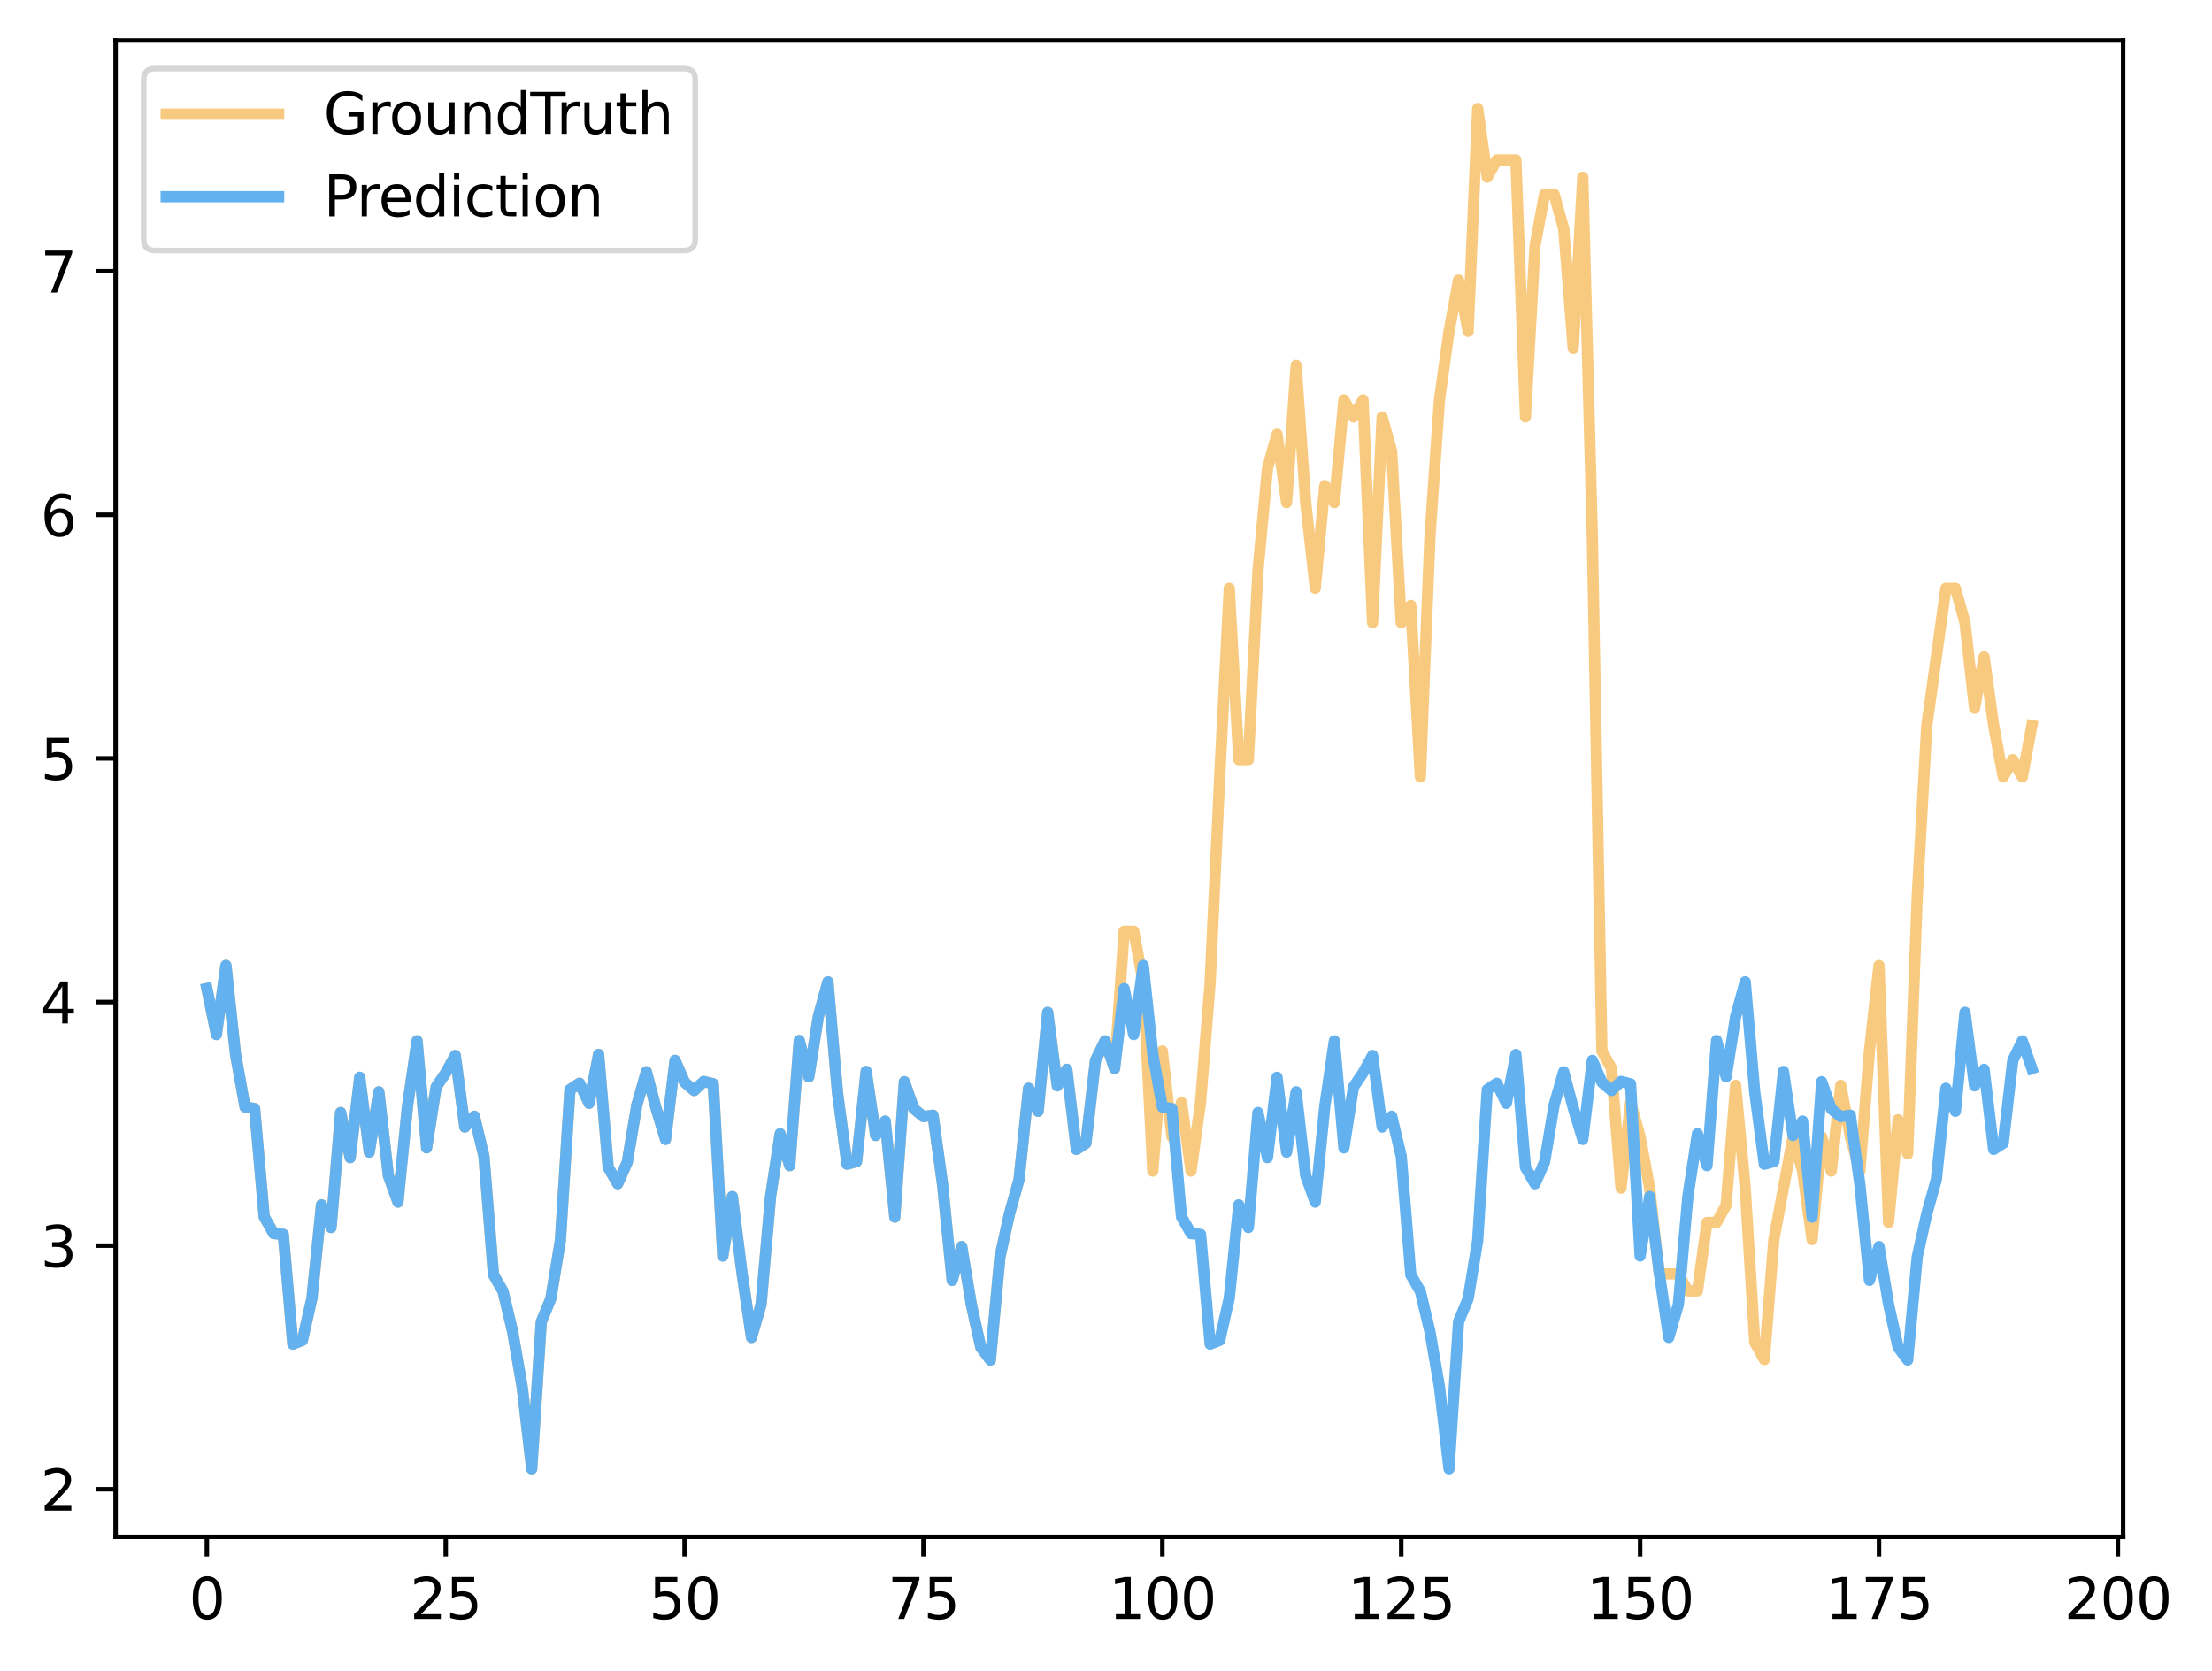 <?xml version="1.0" encoding="utf-8" standalone="no"?>
<!DOCTYPE svg PUBLIC "-//W3C//DTD SVG 1.1//EN"
  "http://www.w3.org/Graphics/SVG/1.1/DTD/svg11.dtd">
<svg xmlns:xlink="http://www.w3.org/1999/xlink" width="393.491pt" height="297.19pt" viewBox="0 0 393.491 297.19" xmlns="http://www.w3.org/2000/svg" version="1.1">
 <defs>
  <style type="text/css">*{stroke-linejoin: round; stroke-linecap: butt}</style>
 </defs>
 <g id="figure_1">
  <g id="patch_1">
   <path d="M 0 297.19 
L 393.491 297.19 
L 393.491 0 
L 0 0 
z
" style="fill: #ffffff"/>
  </g>
  <g id="axes_1">
   <g id="patch_2">
    <path d="M 20.562 273.312 
L 377.683 273.312 
L 377.683 7.2 
L 20.562 7.2 
z
" style="fill: #ffffff"/>
   </g>
   <g id="matplotlib.axis_1">
    <g id="xtick_1">
     <g id="line2d_1">
      <defs>
       <path id="m772411e8f9" d="M 0 0 
L 0 3.5 
" style="stroke: #000000; stroke-width: 0.8"/>
      </defs>
      <g>
       <use xlink:href="#m772411e8f9" x="36.795" y="273.312" style="stroke: #000000; stroke-width: 0.8"/>
      </g>
     </g>
     <g id="text_1">
      <!-- 0 -->
      <g transform="translate(33.614 287.91) scale(0.1 -0.1)">
       <defs>
        <path id="DejaVuSans-30" d="M 2034 4250 
Q 1547 4250 1301 3770 
Q 1056 3291 1056 2328 
Q 1056 1369 1301 889 
Q 1547 409 2034 409 
Q 2525 409 2770 889 
Q 3016 1369 3016 2328 
Q 3016 3291 2770 3770 
Q 2525 4250 2034 4250 
z
M 2034 4750 
Q 2819 4750 3233 4129 
Q 3647 3509 3647 2328 
Q 3647 1150 3233 529 
Q 2819 -91 2034 -91 
Q 1250 -91 836 529 
Q 422 1150 422 2328 
Q 422 3509 836 4129 
Q 1250 4750 2034 4750 
z
" transform="scale(0.016)"/>
       </defs>
       <use xlink:href="#DejaVuSans-30"/>
      </g>
     </g>
    </g>
    <g id="xtick_2">
     <g id="line2d_2">
      <g>
       <use xlink:href="#m772411e8f9" x="79.289" y="273.312" style="stroke: #000000; stroke-width: 0.8"/>
      </g>
     </g>
     <g id="text_2">
      <!-- 25 -->
      <g transform="translate(72.927 287.91) scale(0.1 -0.1)">
       <defs>
        <path id="DejaVuSans-32" d="M 1228 531 
L 3431 531 
L 3431 0 
L 469 0 
L 469 531 
Q 828 903 1448 1529 
Q 2069 2156 2228 2338 
Q 2531 2678 2651 2914 
Q 2772 3150 2772 3378 
Q 2772 3750 2511 3984 
Q 2250 4219 1831 4219 
Q 1534 4219 1204 4116 
Q 875 4013 500 3803 
L 500 4441 
Q 881 4594 1212 4672 
Q 1544 4750 1819 4750 
Q 2544 4750 2975 4387 
Q 3406 4025 3406 3419 
Q 3406 3131 3298 2873 
Q 3191 2616 2906 2266 
Q 2828 2175 2409 1742 
Q 1991 1309 1228 531 
z
" transform="scale(0.016)"/>
        <path id="DejaVuSans-35" d="M 691 4666 
L 3169 4666 
L 3169 4134 
L 1269 4134 
L 1269 2991 
Q 1406 3038 1543 3061 
Q 1681 3084 1819 3084 
Q 2600 3084 3056 2656 
Q 3513 2228 3513 1497 
Q 3513 744 3044 326 
Q 2575 -91 1722 -91 
Q 1428 -91 1123 -41 
Q 819 9 494 109 
L 494 744 
Q 775 591 1075 516 
Q 1375 441 1709 441 
Q 2250 441 2565 725 
Q 2881 1009 2881 1497 
Q 2881 1984 2565 2268 
Q 2250 2553 1709 2553 
Q 1456 2553 1204 2497 
Q 953 2441 691 2322 
L 691 4666 
z
" transform="scale(0.016)"/>
       </defs>
       <use xlink:href="#DejaVuSans-32"/>
       <use xlink:href="#DejaVuSans-35" x="63.623"/>
      </g>
     </g>
    </g>
    <g id="xtick_3">
     <g id="line2d_3">
      <g>
       <use xlink:href="#m772411e8f9" x="121.783" y="273.312" style="stroke: #000000; stroke-width: 0.8"/>
      </g>
     </g>
     <g id="text_3">
      <!-- 50 -->
      <g transform="translate(115.421 287.91) scale(0.1 -0.1)">
       <use xlink:href="#DejaVuSans-35"/>
       <use xlink:href="#DejaVuSans-30" x="63.623"/>
      </g>
     </g>
    </g>
    <g id="xtick_4">
     <g id="line2d_4">
      <g>
       <use xlink:href="#m772411e8f9" x="164.277" y="273.312" style="stroke: #000000; stroke-width: 0.8"/>
      </g>
     </g>
     <g id="text_4">
      <!-- 75 -->
      <g transform="translate(157.915 287.91) scale(0.1 -0.1)">
       <defs>
        <path id="DejaVuSans-37" d="M 525 4666 
L 3525 4666 
L 3525 4397 
L 1831 0 
L 1172 0 
L 2766 4134 
L 525 4134 
L 525 4666 
z
" transform="scale(0.016)"/>
       </defs>
       <use xlink:href="#DejaVuSans-37"/>
       <use xlink:href="#DejaVuSans-35" x="63.623"/>
      </g>
     </g>
    </g>
    <g id="xtick_5">
     <g id="line2d_5">
      <g>
       <use xlink:href="#m772411e8f9" x="206.771" y="273.312" style="stroke: #000000; stroke-width: 0.8"/>
      </g>
     </g>
     <g id="text_5">
      <!-- 100 -->
      <g transform="translate(197.228 287.91) scale(0.1 -0.1)">
       <defs>
        <path id="DejaVuSans-31" d="M 794 531 
L 1825 531 
L 1825 4091 
L 703 3866 
L 703 4441 
L 1819 4666 
L 2450 4666 
L 2450 531 
L 3481 531 
L 3481 0 
L 794 0 
L 794 531 
z
" transform="scale(0.016)"/>
       </defs>
       <use xlink:href="#DejaVuSans-31"/>
       <use xlink:href="#DejaVuSans-30" x="63.623"/>
       <use xlink:href="#DejaVuSans-30" x="127.246"/>
      </g>
     </g>
    </g>
    <g id="xtick_6">
     <g id="line2d_6">
      <g>
       <use xlink:href="#m772411e8f9" x="249.265" y="273.312" style="stroke: #000000; stroke-width: 0.8"/>
      </g>
     </g>
     <g id="text_6">
      <!-- 125 -->
      <g transform="translate(239.722 287.91) scale(0.1 -0.1)">
       <use xlink:href="#DejaVuSans-31"/>
       <use xlink:href="#DejaVuSans-32" x="63.623"/>
       <use xlink:href="#DejaVuSans-35" x="127.246"/>
      </g>
     </g>
    </g>
    <g id="xtick_7">
     <g id="line2d_7">
      <g>
       <use xlink:href="#m772411e8f9" x="291.76" y="273.312" style="stroke: #000000; stroke-width: 0.8"/>
      </g>
     </g>
     <g id="text_7">
      <!-- 150 -->
      <g transform="translate(282.216 287.91) scale(0.1 -0.1)">
       <use xlink:href="#DejaVuSans-31"/>
       <use xlink:href="#DejaVuSans-35" x="63.623"/>
       <use xlink:href="#DejaVuSans-30" x="127.246"/>
      </g>
     </g>
    </g>
    <g id="xtick_8">
     <g id="line2d_8">
      <g>
       <use xlink:href="#m772411e8f9" x="334.254" y="273.312" style="stroke: #000000; stroke-width: 0.8"/>
      </g>
     </g>
     <g id="text_8">
      <!-- 175 -->
      <g transform="translate(324.71 287.91) scale(0.1 -0.1)">
       <use xlink:href="#DejaVuSans-31"/>
       <use xlink:href="#DejaVuSans-37" x="63.623"/>
       <use xlink:href="#DejaVuSans-35" x="127.246"/>
      </g>
     </g>
    </g>
    <g id="xtick_9">
     <g id="line2d_9">
      <g>
       <use xlink:href="#m772411e8f9" x="376.748" y="273.312" style="stroke: #000000; stroke-width: 0.8"/>
      </g>
     </g>
     <g id="text_9">
      <!-- 200 -->
      <g transform="translate(367.204 287.91) scale(0.1 -0.1)">
       <use xlink:href="#DejaVuSans-32"/>
       <use xlink:href="#DejaVuSans-30" x="63.623"/>
       <use xlink:href="#DejaVuSans-30" x="127.246"/>
      </g>
     </g>
    </g>
   </g>
   <g id="matplotlib.axis_2">
    <g id="ytick_1">
     <g id="line2d_10">
      <defs>
       <path id="m341971c241" d="M 0 0 
L -3.5 0 
" style="stroke: #000000; stroke-width: 0.8"/>
      </defs>
      <g>
       <use xlink:href="#m341971c241" x="20.562" y="264.841" style="stroke: #000000; stroke-width: 0.8"/>
      </g>
     </g>
     <g id="text_10">
      <!-- 2 -->
      <g transform="translate(7.2 268.64) scale(0.1 -0.1)">
       <use xlink:href="#DejaVuSans-32"/>
      </g>
     </g>
    </g>
    <g id="ytick_2">
     <g id="line2d_11">
      <g>
       <use xlink:href="#m341971c241" x="20.562" y="221.52" style="stroke: #000000; stroke-width: 0.8"/>
      </g>
     </g>
     <g id="text_11">
      <!-- 3 -->
      <g transform="translate(7.2 225.319) scale(0.1 -0.1)">
       <defs>
        <path id="DejaVuSans-33" d="M 2597 2516 
Q 3050 2419 3304 2112 
Q 3559 1806 3559 1356 
Q 3559 666 3084 287 
Q 2609 -91 1734 -91 
Q 1441 -91 1130 -33 
Q 819 25 488 141 
L 488 750 
Q 750 597 1062 519 
Q 1375 441 1716 441 
Q 2309 441 2620 675 
Q 2931 909 2931 1356 
Q 2931 1769 2642 2001 
Q 2353 2234 1838 2234 
L 1294 2234 
L 1294 2753 
L 1863 2753 
Q 2328 2753 2575 2939 
Q 2822 3125 2822 3475 
Q 2822 3834 2567 4026 
Q 2313 4219 1838 4219 
Q 1578 4219 1281 4162 
Q 984 4106 628 3988 
L 628 4550 
Q 988 4650 1302 4700 
Q 1616 4750 1894 4750 
Q 2613 4750 3031 4423 
Q 3450 4097 3450 3541 
Q 3450 3153 3228 2886 
Q 3006 2619 2597 2516 
z
" transform="scale(0.016)"/>
       </defs>
       <use xlink:href="#DejaVuSans-33"/>
      </g>
     </g>
    </g>
    <g id="ytick_3">
     <g id="line2d_12">
      <g>
       <use xlink:href="#m341971c241" x="20.562" y="178.198" style="stroke: #000000; stroke-width: 0.8"/>
      </g>
     </g>
     <g id="text_12">
      <!-- 4 -->
      <g transform="translate(7.2 181.998) scale(0.1 -0.1)">
       <defs>
        <path id="DejaVuSans-34" d="M 2419 4116 
L 825 1625 
L 2419 1625 
L 2419 4116 
z
M 2253 4666 
L 3047 4666 
L 3047 1625 
L 3713 1625 
L 3713 1100 
L 3047 1100 
L 3047 0 
L 2419 0 
L 2419 1100 
L 313 1100 
L 313 1709 
L 2253 4666 
z
" transform="scale(0.016)"/>
       </defs>
       <use xlink:href="#DejaVuSans-34"/>
      </g>
     </g>
    </g>
    <g id="ytick_4">
     <g id="line2d_13">
      <g>
       <use xlink:href="#m341971c241" x="20.562" y="134.877" style="stroke: #000000; stroke-width: 0.8"/>
      </g>
     </g>
     <g id="text_13">
      <!-- 5 -->
      <g transform="translate(7.2 138.676) scale(0.1 -0.1)">
       <use xlink:href="#DejaVuSans-35"/>
      </g>
     </g>
    </g>
    <g id="ytick_5">
     <g id="line2d_14">
      <g>
       <use xlink:href="#m341971c241" x="20.562" y="91.556" style="stroke: #000000; stroke-width: 0.8"/>
      </g>
     </g>
     <g id="text_14">
      <!-- 6 -->
      <g transform="translate(7.2 95.355) scale(0.1 -0.1)">
       <defs>
        <path id="DejaVuSans-36" d="M 2113 2584 
Q 1688 2584 1439 2293 
Q 1191 2003 1191 1497 
Q 1191 994 1439 701 
Q 1688 409 2113 409 
Q 2538 409 2786 701 
Q 3034 994 3034 1497 
Q 3034 2003 2786 2293 
Q 2538 2584 2113 2584 
z
M 3366 4563 
L 3366 3988 
Q 3128 4100 2886 4159 
Q 2644 4219 2406 4219 
Q 1781 4219 1451 3797 
Q 1122 3375 1075 2522 
Q 1259 2794 1537 2939 
Q 1816 3084 2150 3084 
Q 2853 3084 3261 2657 
Q 3669 2231 3669 1497 
Q 3669 778 3244 343 
Q 2819 -91 2113 -91 
Q 1303 -91 875 529 
Q 447 1150 447 2328 
Q 447 3434 972 4092 
Q 1497 4750 2381 4750 
Q 2619 4750 2861 4703 
Q 3103 4656 3366 4563 
z
" transform="scale(0.016)"/>
       </defs>
       <use xlink:href="#DejaVuSans-36"/>
      </g>
     </g>
    </g>
    <g id="ytick_6">
     <g id="line2d_15">
      <g>
       <use xlink:href="#m341971c241" x="20.562" y="48.235" style="stroke: #000000; stroke-width: 0.8"/>
      </g>
     </g>
     <g id="text_15">
      <!-- 7 -->
      <g transform="translate(7.2 52.034) scale(0.1 -0.1)">
       <use xlink:href="#DejaVuSans-37"/>
      </g>
     </g>
    </g>
   </g>
   <g id="line2d_16">
    <path d="M 36.795 175.793 
L 38.495 183.983 
L 40.195 171.676 
L 41.895 187.472 
L 43.594 196.874 
L 45.294 197.136 
L 46.994 216.371 
L 48.694 219.38 
L 50.393 219.513 
L 52.093 239.046 
L 53.793 238.369 
L 55.493 230.859 
L 57.192 214.258 
L 58.892 218.305 
L 60.592 197.847 
L 62.292 205.872 
L 63.991 191.577 
L 65.691 204.899 
L 67.391 194.157 
L 69.091 209.081 
L 70.79 213.783 
L 72.49 196.72 
L 74.19 185.096 
L 75.89 204.137 
L 77.59 193.298 
L 79.289 190.79 
L 80.989 187.702 
L 82.689 200.433 
L 84.389 198.508 
L 86.088 205.635 
L 87.788 226.697 
L 89.488 229.657 
L 91.188 236.797 
L 92.887 246.64 
L 94.587 261.216 
L 96.287 235.057 
L 97.987 230.946 
L 99.686 220.591 
L 101.386 193.775 
L 103.086 192.639 
L 104.786 196.213 
L 106.485 187.517 
L 108.185 207.596 
L 109.885 210.516 
L 111.585 206.676 
L 113.285 196.513 
L 114.984 190.603 
L 116.684 197.019 
L 118.384 202.629 
L 120.084 188.575 
L 121.783 192.466 
L 123.483 193.94 
L 125.183 192.32 
L 126.883 192.745 
L 128.582 223.366 
L 130.282 212.782 
L 131.982 226.285 
L 133.682 237.859 
L 135.381 232.004 
L 137.081 212.743 
L 138.781 201.622 
L 140.481 207.301 
L 142.18 185.039 
L 143.88 191.493 
L 145.58 180.77 
L 147.28 174.59 
L 148.98 194.283 
L 150.679 207.043 
L 152.379 206.572 
L 154.079 190.534 
L 155.779 201.941 
L 157.478 199.364 
L 159.178 216.45 
L 160.878 192.369 
L 162.578 197.198 
L 164.277 198.579 
L 165.977 198.324 
L 167.677 210.667 
L 169.377 227.698 
L 171.076 221.679 
L 172.776 231.925 
L 174.476 239.605 
L 176.176 241.874 
L 177.875 223.54 
L 179.575 215.865 
L 181.275 209.779 
L 182.975 193.53 
L 184.675 197.628 
L 186.374 180.02 
L 188.074 193.095 
L 189.774 190.164 
L 191.474 204.411 
L 193.173 203.319 
L 194.873 188.588 
L 196.573 185.101 
L 198.273 190.027 
L 199.972 165.592 
L 201.672 165.592 
L 203.372 174.733 
L 205.072 208.263 
L 206.771 186.906 
L 208.471 202.155 
L 210.171 196.047 
L 211.871 208.263 
L 213.57 196.047 
L 215.27 174.733 
L 216.97 138.17 
L 218.67 104.639 
L 220.37 135.094 
L 222.069 135.094 
L 223.769 101.606 
L 225.469 83.282 
L 227.169 77.217 
L 228.868 89.39 
L 230.568 65 
L 232.268 89.39 
L 233.968 104.639 
L 235.667 86.357 
L 237.367 89.39 
L 239.067 71.108 
L 240.767 74.141 
L 242.466 71.108 
L 244.166 110.747 
L 245.866 74.141 
L 247.566 80.249 
L 249.265 110.747 
L 250.965 107.671 
L 252.665 138.17 
L 254.365 95.498 
L 256.065 71.108 
L 257.764 58.935 
L 259.464 49.794 
L 261.164 58.935 
L 262.864 19.296 
L 264.563 31.513 
L 266.263 28.437 
L 269.663 28.437 
L 271.362 74.141 
L 273.062 43.686 
L 274.762 34.545 
L 276.462 34.545 
L 278.161 40.653 
L 279.861 61.967 
L 281.561 31.513 
L 283.261 95.498 
L 284.96 186.906 
L 286.66 189.982 
L 288.36 211.296 
L 290.06 196.047 
L 291.76 202.155 
L 293.459 211.296 
L 295.159 226.545 
L 298.559 226.545 
L 300.258 229.577 
L 301.958 229.577 
L 303.658 217.404 
L 305.358 217.404 
L 307.057 214.328 
L 308.757 193.014 
L 310.457 211.296 
L 312.157 238.718 
L 313.856 241.794 
L 315.556 220.437 
L 318.956 202.155 
L 320.655 208.263 
L 322.355 220.437 
L 324.055 202.155 
L 325.755 208.263 
L 327.455 193.014 
L 329.154 202.155 
L 330.854 208.263 
L 332.554 186.906 
L 334.254 171.7 
L 335.953 217.404 
L 337.653 199.123 
L 339.353 205.188 
L 341.053 159.484 
L 342.752 129.029 
L 346.152 104.639 
L 347.852 104.639 
L 349.551 110.747 
L 351.251 125.953 
L 352.951 116.812 
L 354.651 129.029 
L 356.35 138.17 
L 358.05 135.094 
L 359.75 138.17 
L 361.45 129.029 
L 361.45 129.029 
" clip-path="url(#p1edfea1375)" style="fill: none; stroke: #f8ca7f; stroke-width: 2; stroke-linecap: square"/>
   </g>
   <g id="line2d_17">
    <path d="M 36.795 175.793 
L 38.495 183.983 
L 40.195 171.676 
L 41.895 187.472 
L 43.594 196.874 
L 45.294 197.136 
L 46.994 216.371 
L 48.694 219.38 
L 50.393 219.513 
L 52.093 239.046 
L 53.793 238.369 
L 55.493 230.859 
L 57.192 214.258 
L 58.892 218.305 
L 60.592 197.847 
L 62.292 205.872 
L 63.991 191.577 
L 65.691 204.899 
L 67.391 194.157 
L 69.091 209.081 
L 70.79 213.783 
L 72.49 196.72 
L 74.19 185.096 
L 75.89 204.137 
L 77.59 193.298 
L 79.289 190.79 
L 80.989 187.702 
L 82.689 200.433 
L 84.389 198.508 
L 86.088 205.635 
L 87.788 226.697 
L 89.488 229.657 
L 91.188 236.797 
L 92.887 246.64 
L 94.587 261.216 
L 96.287 235.057 
L 97.987 230.946 
L 99.686 220.591 
L 101.386 193.775 
L 103.086 192.639 
L 104.786 196.213 
L 106.485 187.517 
L 108.185 207.596 
L 109.885 210.516 
L 111.585 206.676 
L 113.285 196.513 
L 114.984 190.603 
L 116.684 197.019 
L 118.384 202.629 
L 120.084 188.575 
L 121.783 192.466 
L 123.483 193.94 
L 125.183 192.32 
L 126.883 192.745 
L 128.582 223.366 
L 130.282 212.782 
L 131.982 226.285 
L 133.682 237.859 
L 135.381 232.004 
L 137.081 212.743 
L 138.781 201.622 
L 140.481 207.301 
L 142.18 185.039 
L 143.88 191.493 
L 145.58 180.77 
L 147.28 174.59 
L 148.98 194.283 
L 150.679 207.043 
L 152.379 206.572 
L 154.079 190.534 
L 155.779 201.941 
L 157.478 199.364 
L 159.178 216.45 
L 160.878 192.369 
L 162.578 197.198 
L 164.277 198.579 
L 165.977 198.324 
L 167.677 210.667 
L 169.377 227.698 
L 171.076 221.679 
L 172.776 231.925 
L 174.476 239.605 
L 176.176 241.874 
L 177.875 223.54 
L 179.575 215.865 
L 181.275 209.779 
L 182.975 193.53 
L 184.675 197.628 
L 186.374 180.02 
L 188.074 193.095 
L 189.774 190.164 
L 191.474 204.411 
L 193.173 203.319 
L 194.873 188.588 
L 196.573 185.101 
L 198.273 190.027 
L 199.972 175.793 
L 201.672 183.983 
L 203.372 171.676 
L 205.072 187.472 
L 206.771 196.874 
L 208.471 197.136 
L 210.171 216.371 
L 211.871 219.38 
L 213.57 219.513 
L 215.27 239.046 
L 216.97 238.369 
L 218.67 230.859 
L 220.37 214.258 
L 222.069 218.305 
L 223.769 197.847 
L 225.469 205.872 
L 227.169 191.577 
L 228.868 204.899 
L 230.568 194.157 
L 232.268 209.081 
L 233.968 213.783 
L 235.667 196.72 
L 237.367 185.096 
L 239.067 204.137 
L 240.767 193.298 
L 242.466 190.79 
L 244.166 187.702 
L 245.866 200.433 
L 247.566 198.508 
L 249.265 205.635 
L 250.965 226.697 
L 252.665 229.657 
L 254.365 236.797 
L 256.065 246.64 
L 257.764 261.216 
L 259.464 235.057 
L 261.164 230.946 
L 262.864 220.591 
L 264.563 193.775 
L 266.263 192.639 
L 267.963 196.213 
L 269.663 187.517 
L 271.362 207.596 
L 273.062 210.516 
L 274.762 206.676 
L 276.462 196.513 
L 278.161 190.603 
L 279.861 197.019 
L 281.561 202.629 
L 283.261 188.575 
L 284.96 192.466 
L 286.66 193.94 
L 288.36 192.32 
L 290.06 192.745 
L 291.76 223.366 
L 293.459 212.782 
L 295.159 226.285 
L 296.859 237.859 
L 298.559 232.004 
L 300.258 212.743 
L 301.958 201.622 
L 303.658 207.301 
L 305.358 185.039 
L 307.057 191.493 
L 308.757 180.77 
L 310.457 174.59 
L 312.157 194.283 
L 313.856 207.043 
L 315.556 206.572 
L 317.256 190.534 
L 318.956 201.941 
L 320.655 199.364 
L 322.355 216.45 
L 324.055 192.369 
L 325.755 197.198 
L 327.455 198.579 
L 329.154 198.324 
L 330.854 210.667 
L 332.554 227.698 
L 334.254 221.679 
L 335.953 231.925 
L 337.653 239.605 
L 339.353 241.874 
L 341.053 223.54 
L 342.752 215.865 
L 344.452 209.779 
L 346.152 193.53 
L 347.852 197.628 
L 349.551 180.02 
L 351.251 193.095 
L 352.951 190.164 
L 354.651 204.411 
L 356.35 203.319 
L 358.05 188.588 
L 359.75 185.101 
L 361.45 190.027 
L 361.45 190.027 
" clip-path="url(#p1edfea1375)" style="fill: none; stroke: #63b1ee; stroke-width: 2; stroke-linecap: square"/>
   </g>
   <g id="patch_3">
    <path d="M 20.562 273.312 
L 20.562 7.2 
" style="fill: none; stroke: #000000; stroke-width: 0.8; stroke-linejoin: miter; stroke-linecap: square"/>
   </g>
   <g id="patch_4">
    <path d="M 377.683 273.312 
L 377.683 7.2 
" style="fill: none; stroke: #000000; stroke-width: 0.8; stroke-linejoin: miter; stroke-linecap: square"/>
   </g>
   <g id="patch_5">
    <path d="M 20.562 273.312 
L 377.683 273.312 
" style="fill: none; stroke: #000000; stroke-width: 0.8; stroke-linejoin: miter; stroke-linecap: square"/>
   </g>
   <g id="patch_6">
    <path d="M 20.562 7.2 
L 377.683 7.2 
" style="fill: none; stroke: #000000; stroke-width: 0.8; stroke-linejoin: miter; stroke-linecap: square"/>
   </g>
   <g id="legend_1">
    <g id="patch_7">
     <path d="M 27.562 44.556 
L 121.678 44.556 
Q 123.678 44.556 123.678 42.556 
L 123.678 14.2 
Q 123.678 12.2 121.678 12.2 
L 27.562 12.2 
Q 25.562 12.2 25.562 14.2 
L 25.562 42.556 
Q 25.562 44.556 27.562 44.556 
z
" style="fill: #ffffff; opacity: 0.8; stroke: #cccccc; stroke-linejoin: miter"/>
    </g>
    <g id="line2d_18">
     <path d="M 29.562 20.298 
L 39.562 20.298 
L 49.562 20.298 
" style="fill: none; stroke: #f8ca7f; stroke-width: 2; stroke-linecap: square"/>
    </g>
    <g id="text_16">
     <!-- GroundTruth -->
     <g transform="translate(57.562 23.798) scale(0.1 -0.1)">
      <defs>
       <path id="DejaVuSans-47" d="M 3809 666 
L 3809 1919 
L 2778 1919 
L 2778 2438 
L 4434 2438 
L 4434 434 
Q 4069 175 3628 42 
Q 3188 -91 2688 -91 
Q 1594 -91 976 548 
Q 359 1188 359 2328 
Q 359 3472 976 4111 
Q 1594 4750 2688 4750 
Q 3144 4750 3555 4637 
Q 3966 4525 4313 4306 
L 4313 3634 
Q 3963 3931 3569 4081 
Q 3175 4231 2741 4231 
Q 1884 4231 1454 3753 
Q 1025 3275 1025 2328 
Q 1025 1384 1454 906 
Q 1884 428 2741 428 
Q 3075 428 3337 486 
Q 3600 544 3809 666 
z
" transform="scale(0.016)"/>
       <path id="DejaVuSans-72" d="M 2631 2963 
Q 2534 3019 2420 3045 
Q 2306 3072 2169 3072 
Q 1681 3072 1420 2755 
Q 1159 2438 1159 1844 
L 1159 0 
L 581 0 
L 581 3500 
L 1159 3500 
L 1159 2956 
Q 1341 3275 1631 3429 
Q 1922 3584 2338 3584 
Q 2397 3584 2469 3576 
Q 2541 3569 2628 3553 
L 2631 2963 
z
" transform="scale(0.016)"/>
       <path id="DejaVuSans-6f" d="M 1959 3097 
Q 1497 3097 1228 2736 
Q 959 2375 959 1747 
Q 959 1119 1226 758 
Q 1494 397 1959 397 
Q 2419 397 2687 759 
Q 2956 1122 2956 1747 
Q 2956 2369 2687 2733 
Q 2419 3097 1959 3097 
z
M 1959 3584 
Q 2709 3584 3137 3096 
Q 3566 2609 3566 1747 
Q 3566 888 3137 398 
Q 2709 -91 1959 -91 
Q 1206 -91 779 398 
Q 353 888 353 1747 
Q 353 2609 779 3096 
Q 1206 3584 1959 3584 
z
" transform="scale(0.016)"/>
       <path id="DejaVuSans-75" d="M 544 1381 
L 544 3500 
L 1119 3500 
L 1119 1403 
Q 1119 906 1312 657 
Q 1506 409 1894 409 
Q 2359 409 2629 706 
Q 2900 1003 2900 1516 
L 2900 3500 
L 3475 3500 
L 3475 0 
L 2900 0 
L 2900 538 
Q 2691 219 2414 64 
Q 2138 -91 1772 -91 
Q 1169 -91 856 284 
Q 544 659 544 1381 
z
M 1991 3584 
L 1991 3584 
z
" transform="scale(0.016)"/>
       <path id="DejaVuSans-6e" d="M 3513 2113 
L 3513 0 
L 2938 0 
L 2938 2094 
Q 2938 2591 2744 2837 
Q 2550 3084 2163 3084 
Q 1697 3084 1428 2787 
Q 1159 2491 1159 1978 
L 1159 0 
L 581 0 
L 581 3500 
L 1159 3500 
L 1159 2956 
Q 1366 3272 1645 3428 
Q 1925 3584 2291 3584 
Q 2894 3584 3203 3211 
Q 3513 2838 3513 2113 
z
" transform="scale(0.016)"/>
       <path id="DejaVuSans-64" d="M 2906 2969 
L 2906 4863 
L 3481 4863 
L 3481 0 
L 2906 0 
L 2906 525 
Q 2725 213 2448 61 
Q 2172 -91 1784 -91 
Q 1150 -91 751 415 
Q 353 922 353 1747 
Q 353 2572 751 3078 
Q 1150 3584 1784 3584 
Q 2172 3584 2448 3432 
Q 2725 3281 2906 2969 
z
M 947 1747 
Q 947 1113 1208 752 
Q 1469 391 1925 391 
Q 2381 391 2643 752 
Q 2906 1113 2906 1747 
Q 2906 2381 2643 2742 
Q 2381 3103 1925 3103 
Q 1469 3103 1208 2742 
Q 947 2381 947 1747 
z
" transform="scale(0.016)"/>
       <path id="DejaVuSans-54" d="M -19 4666 
L 3928 4666 
L 3928 4134 
L 2272 4134 
L 2272 0 
L 1638 0 
L 1638 4134 
L -19 4134 
L -19 4666 
z
" transform="scale(0.016)"/>
       <path id="DejaVuSans-74" d="M 1172 4494 
L 1172 3500 
L 2356 3500 
L 2356 3053 
L 1172 3053 
L 1172 1153 
Q 1172 725 1289 603 
Q 1406 481 1766 481 
L 2356 481 
L 2356 0 
L 1766 0 
Q 1100 0 847 248 
Q 594 497 594 1153 
L 594 3053 
L 172 3053 
L 172 3500 
L 594 3500 
L 594 4494 
L 1172 4494 
z
" transform="scale(0.016)"/>
       <path id="DejaVuSans-68" d="M 3513 2113 
L 3513 0 
L 2938 0 
L 2938 2094 
Q 2938 2591 2744 2837 
Q 2550 3084 2163 3084 
Q 1697 3084 1428 2787 
Q 1159 2491 1159 1978 
L 1159 0 
L 581 0 
L 581 4863 
L 1159 4863 
L 1159 2956 
Q 1366 3272 1645 3428 
Q 1925 3584 2291 3584 
Q 2894 3584 3203 3211 
Q 3513 2838 3513 2113 
z
" transform="scale(0.016)"/>
      </defs>
      <use xlink:href="#DejaVuSans-47"/>
      <use xlink:href="#DejaVuSans-72" x="77.49"/>
      <use xlink:href="#DejaVuSans-6f" x="116.354"/>
      <use xlink:href="#DejaVuSans-75" x="177.535"/>
      <use xlink:href="#DejaVuSans-6e" x="240.914"/>
      <use xlink:href="#DejaVuSans-64" x="304.293"/>
      <use xlink:href="#DejaVuSans-54" x="367.77"/>
      <use xlink:href="#DejaVuSans-72" x="414.104"/>
      <use xlink:href="#DejaVuSans-75" x="455.217"/>
      <use xlink:href="#DejaVuSans-74" x="518.596"/>
      <use xlink:href="#DejaVuSans-68" x="557.805"/>
     </g>
    </g>
    <g id="line2d_19">
     <path d="M 29.562 34.977 
L 39.562 34.977 
L 49.562 34.977 
" style="fill: none; stroke: #63b1ee; stroke-width: 2; stroke-linecap: square"/>
    </g>
    <g id="text_17">
     <!-- Prediction -->
     <g transform="translate(57.562 38.477) scale(0.1 -0.1)">
      <defs>
       <path id="DejaVuSans-50" d="M 1259 4147 
L 1259 2394 
L 2053 2394 
Q 2494 2394 2734 2622 
Q 2975 2850 2975 3272 
Q 2975 3691 2734 3919 
Q 2494 4147 2053 4147 
L 1259 4147 
z
M 628 4666 
L 2053 4666 
Q 2838 4666 3239 4311 
Q 3641 3956 3641 3272 
Q 3641 2581 3239 2228 
Q 2838 1875 2053 1875 
L 1259 1875 
L 1259 0 
L 628 0 
L 628 4666 
z
" transform="scale(0.016)"/>
       <path id="DejaVuSans-65" d="M 3597 1894 
L 3597 1613 
L 953 1613 
Q 991 1019 1311 708 
Q 1631 397 2203 397 
Q 2534 397 2845 478 
Q 3156 559 3463 722 
L 3463 178 
Q 3153 47 2828 -22 
Q 2503 -91 2169 -91 
Q 1331 -91 842 396 
Q 353 884 353 1716 
Q 353 2575 817 3079 
Q 1281 3584 2069 3584 
Q 2775 3584 3186 3129 
Q 3597 2675 3597 1894 
z
M 3022 2063 
Q 3016 2534 2758 2815 
Q 2500 3097 2075 3097 
Q 1594 3097 1305 2825 
Q 1016 2553 972 2059 
L 3022 2063 
z
" transform="scale(0.016)"/>
       <path id="DejaVuSans-69" d="M 603 3500 
L 1178 3500 
L 1178 0 
L 603 0 
L 603 3500 
z
M 603 4863 
L 1178 4863 
L 1178 4134 
L 603 4134 
L 603 4863 
z
" transform="scale(0.016)"/>
       <path id="DejaVuSans-63" d="M 3122 3366 
L 3122 2828 
Q 2878 2963 2633 3030 
Q 2388 3097 2138 3097 
Q 1578 3097 1268 2742 
Q 959 2388 959 1747 
Q 959 1106 1268 751 
Q 1578 397 2138 397 
Q 2388 397 2633 464 
Q 2878 531 3122 666 
L 3122 134 
Q 2881 22 2623 -34 
Q 2366 -91 2075 -91 
Q 1284 -91 818 406 
Q 353 903 353 1747 
Q 353 2603 823 3093 
Q 1294 3584 2113 3584 
Q 2378 3584 2631 3529 
Q 2884 3475 3122 3366 
z
" transform="scale(0.016)"/>
      </defs>
      <use xlink:href="#DejaVuSans-50"/>
      <use xlink:href="#DejaVuSans-72" x="58.553"/>
      <use xlink:href="#DejaVuSans-65" x="97.416"/>
      <use xlink:href="#DejaVuSans-64" x="158.939"/>
      <use xlink:href="#DejaVuSans-69" x="222.416"/>
      <use xlink:href="#DejaVuSans-63" x="250.199"/>
      <use xlink:href="#DejaVuSans-74" x="305.18"/>
      <use xlink:href="#DejaVuSans-69" x="344.389"/>
      <use xlink:href="#DejaVuSans-6f" x="372.172"/>
      <use xlink:href="#DejaVuSans-6e" x="433.354"/>
     </g>
    </g>
   </g>
  </g>
 </g>
 <defs>
  <clipPath id="p1edfea1375">
   <rect x="20.562" y="7.2" width="357.12" height="266.112"/>
  </clipPath>
 </defs>
</svg>
